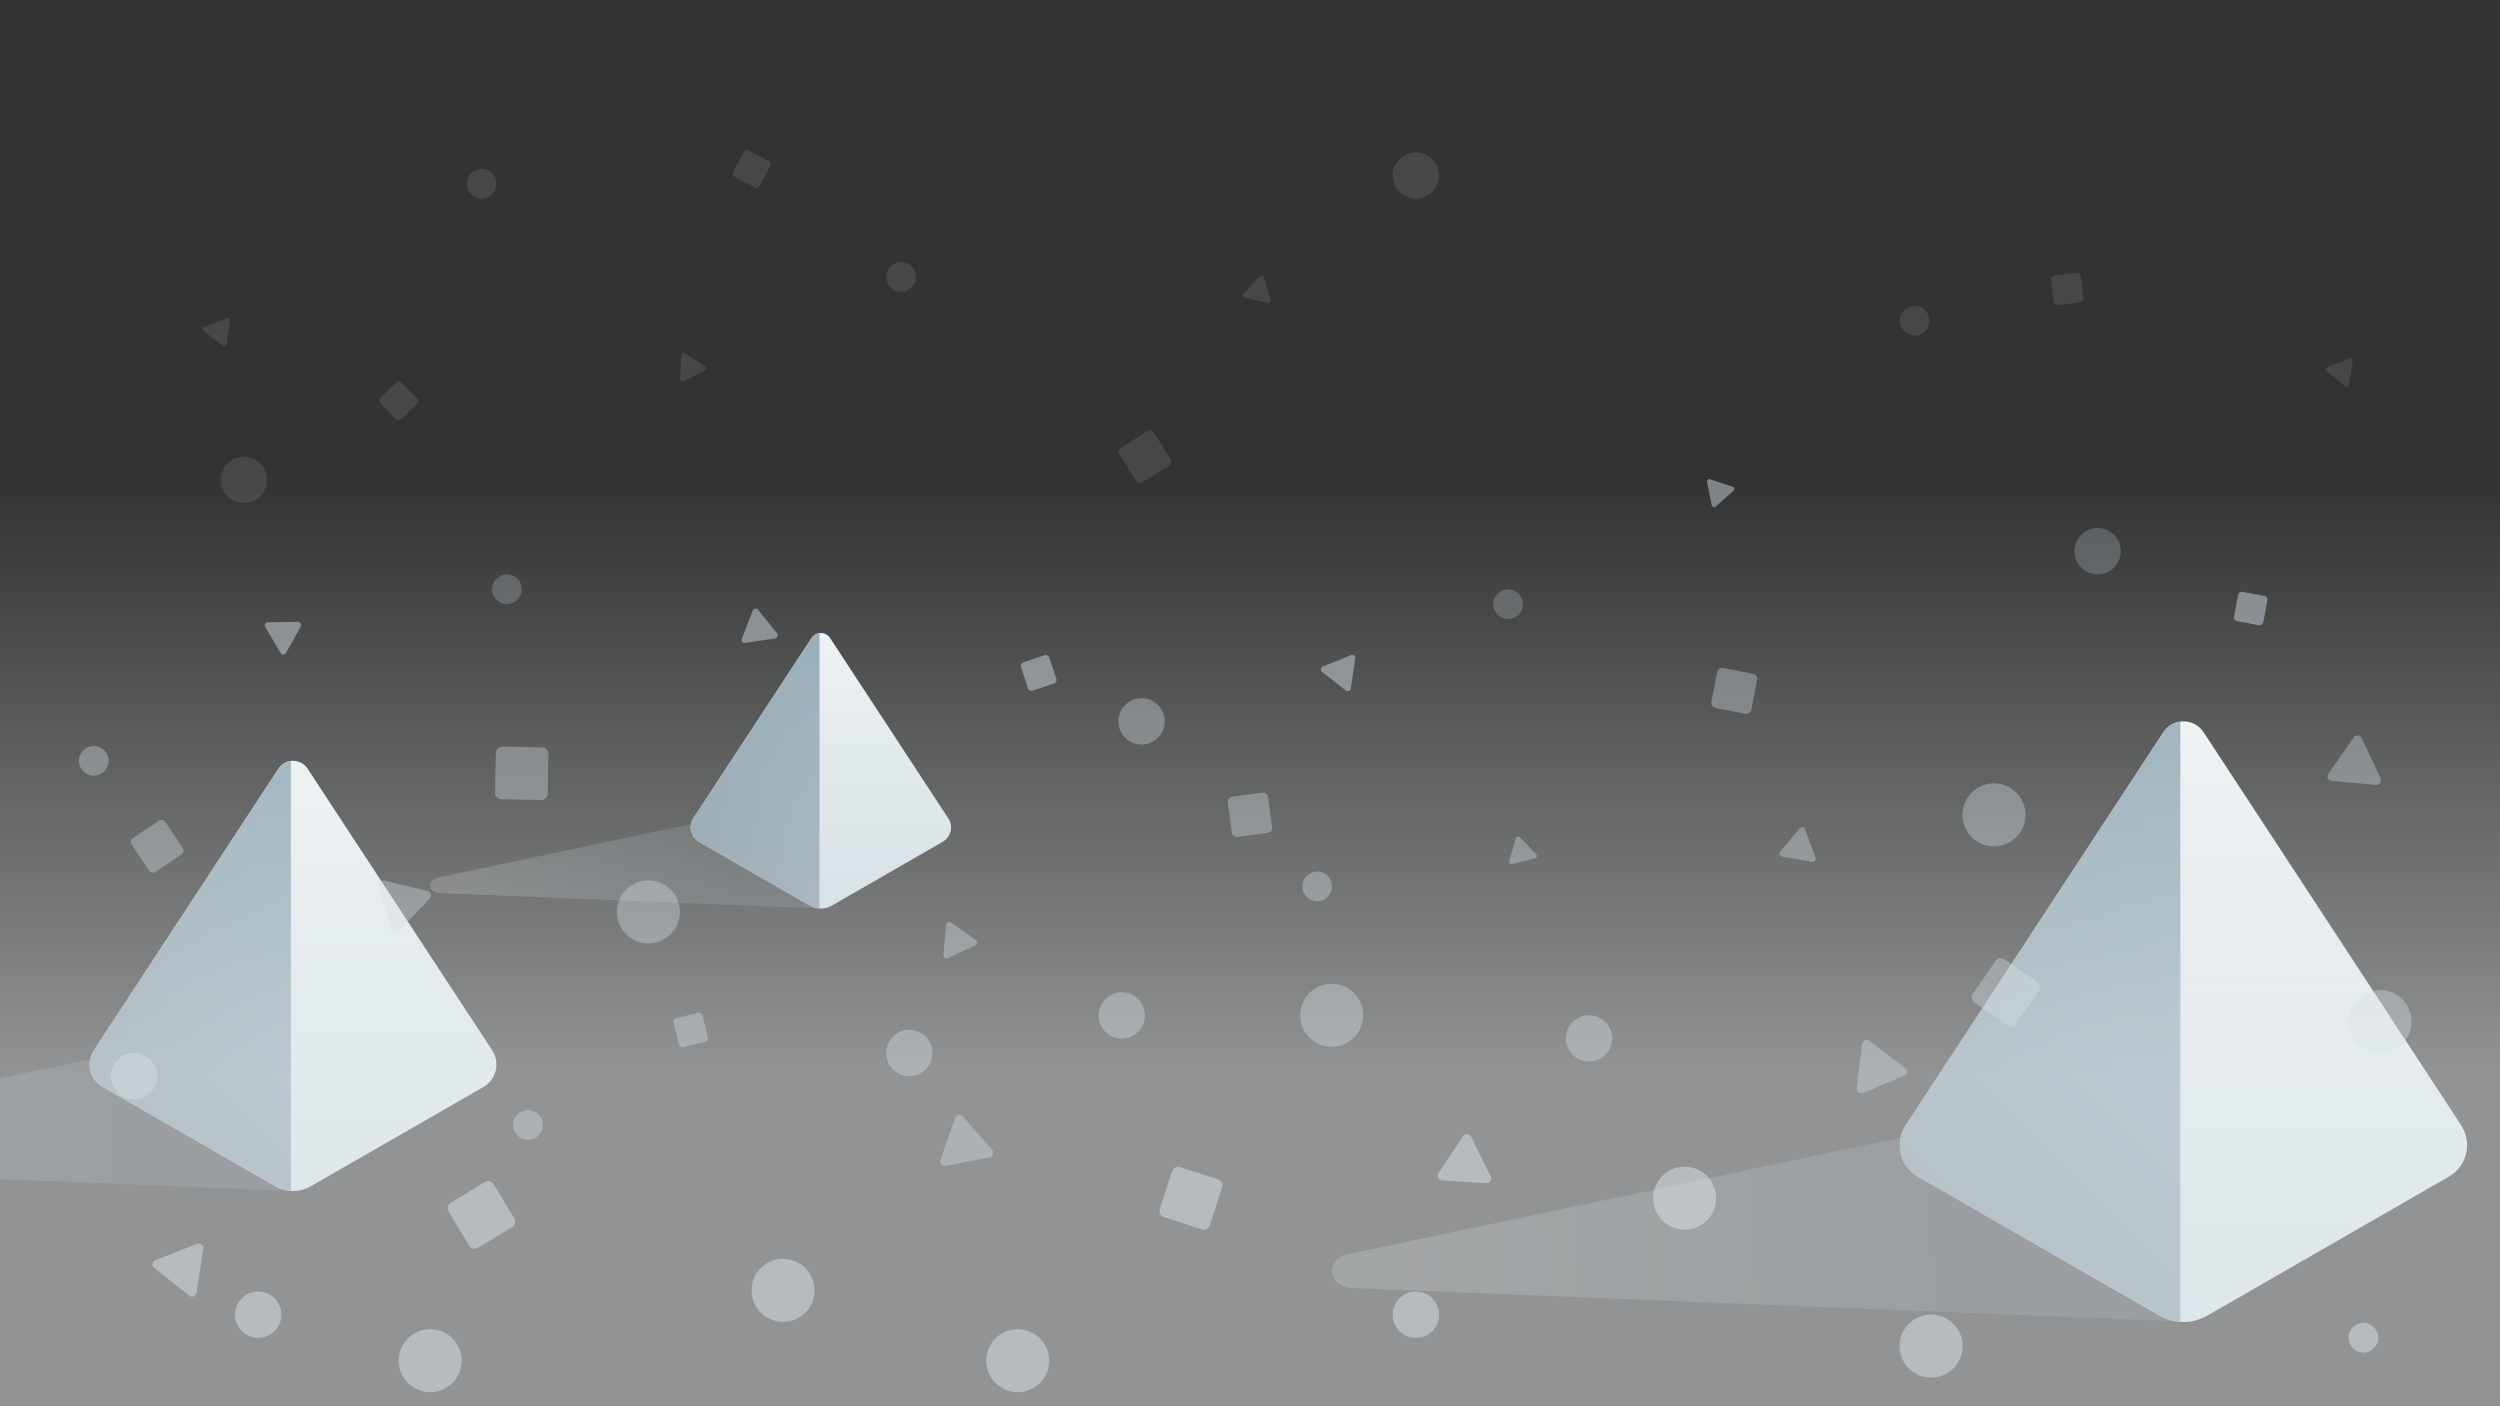 <?xml version="1.0" encoding="utf-8"?>
<!-- Generator: Adobe Illustrator 24.0.2, SVG Export Plug-In . SVG Version: 6.00 Build 0)  -->
<svg version="1.1" id="parallax-bgr" xmlns="http://www.w3.org/2000/svg" xmlns:xlink="http://www.w3.org/1999/xlink" x="0px"
	 y="0px" width="1920px" height="1080px" viewBox="0 0 1920 1080" style="enable-background:new 0 0 1920 1080;"
	 xml:space="preserve">
<rect x="0" y="0" width="1920" height="1080" fill="#333333" stroke="none"/>
<style type="text/css">
	.st0{clip-path:url(#mask_1_);}
	.st1{fill:url(#SVGID_1_);}
	.st2{fill:url(#SVGID_2_);}
	.st3{clip-path:url(#SVGID_4_);fill:url(#SVGID_5_);}
	.st4{fill:url(#SVGID_6_);}
	.st5{fill:url(#SVGID_7_);}
	.st6{clip-path:url(#SVGID_9_);fill:url(#SVGID_10_);}
	.st7{fill:url(#SVGID_11_);}
	.st8{fill:url(#SVGID_12_);}
	.st9{clip-path:url(#SVGID_14_);fill:url(#SVGID_15_);}
	.st10{opacity:0.5;clip-path:url(#SVGID_17_);}
	.st11{fill:#C9D3DB;}
	.st12{opacity:0.75;fill:#C9D3DB;enable-background:new    ;}
	.st13{opacity:0.25;fill:#C9D3DB;enable-background:new    ;}
	.st14{opacity:0.5;fill:#C9D3DB;enable-background:new    ;}
	.st15{opacity:0.5;clip-path:url(#SVGID_19_);fill:url(#dizziy_1_);enable-background:new    ;}
	.st16{display:none;}
	.st17{display:inline;opacity:0.5;fill:#C9D3DB;enable-background:new    ;}
	.st18{display:inline;fill:#46B069;}
	.st19{display:inline;fill:#F1DA25;}
	.st20{display:inline;fill:#0CA54D;}
	.st21{display:inline;fill:#DEC503;}
	.st22{display:inline;fill:#C9D3DB;}
	.st23{display:inline;fill-rule:evenodd;clip-rule:evenodd;fill:#0CA54D;}
	.st24{display:inline;fill:#7F6BAE;}
	.st25{display:inline;fill-rule:evenodd;clip-rule:evenodd;fill:#604C9A;}
</style>
<g id="scene">
	<defs>
		<rect id="mask" width="1920" height="1080"/>
	</defs>
	<clipPath id="mask_1_">
		<use xlink:href="#mask"  style="overflow:visible;"/>
	</clipPath>
	<g id="content" class="st0">
		<g id="prism_2_">
			
				<linearGradient id="SVGID_1_" gradientUnits="userSpaceOnUse" x1="560.891" y1="413.623" x2="347.11" y2="403.092" gradientTransform="matrix(1 0 0 -1 0 1080)">
				<stop  offset="0" style="stop-color:#8FA6B2;stop-opacity:0.2"/>
				<stop  offset="0.993" style="stop-color:#E6EBEE;stop-opacity:0.2"/>
			</linearGradient>
			<path class="st1" d="M631.8,697.8l-294.6-11.9c-7.8-0.4-9.4-9.5-2-11.7l194.2-41c2.1-0.6,4.5-0.4,6.4,0.6l100.4,52.8
				C642.4,689.9,639.3,698.1,631.8,697.8z"/>
			
				<linearGradient id="SVGID_2_" gradientUnits="userSpaceOnUse" x1="2255.109" y1="-821.375" x2="2255.109" y2="-600.104" gradientTransform="matrix(-1 0 0 1 2885.528 1300.5)">
				<stop  offset="0" style="stop-color:#EFF3F5"/>
				<stop  offset="1" style="stop-color:#CCD9DF"/>
			</linearGradient>
			<path class="st2" d="M637.5,490l90.8,138.5c0.1,0.2,0.3,0.4,0.4,0.6c3.5,6.1,1.4,13.9-4.7,17.4l-85.1,49c-5.3,3-11.7,3-17,0
				l-85.1-49c-0.2-0.1-0.4-0.3-0.6-0.4c-5.9-3.9-7.5-11.8-3.7-17.7L623.3,490C626.7,484.9,634.2,484.9,637.5,490L637.5,490z"/>
			<g>
				<defs>
					<path id="SVGID_3_" d="M637.5,490l90.8,138.5c0.1,0.2,0.3,0.4,0.4,0.6c3.5,6.1,1.4,13.9-4.7,17.4l-85.1,49c-5.3,3-11.7,3-17,0
						l-85.1-49c-0.2-0.1-0.4-0.3-0.6-0.4c-5.9-3.9-7.5-11.8-3.7-17.7L623.3,490C626.7,484.9,634.2,484.9,637.5,490L637.5,490z"/>
				</defs>
				<clipPath id="SVGID_4_">
					<use xlink:href="#SVGID_3_"  style="overflow:visible;"/>
				</clipPath>
				
					<linearGradient id="SVGID_5_" gradientUnits="userSpaceOnUse" x1="552.225" y1="413.075" x2="684.725" y2="545.575" gradientTransform="matrix(1 0 0 -1 0 1080)">
					<stop  offset="0" style="stop-color:#7C909A"/>
					<stop  offset="5.848718e-02" style="stop-color:#7E929C"/>
					<stop  offset="0.403" style="stop-color:#889DA9"/>
					<stop  offset="0.725" style="stop-color:#8DA4B0"/>
					<stop  offset="1" style="stop-color:#8FA6B2"/>
				</linearGradient>
				<path class="st3" d="M629.4,700.4l-104.3-60.6l104.3-160.7V700.4z"/>
			</g>
		</g>
		<g id="prism_1_">
			
				<linearGradient id="SVGID_6_" gradientUnits="userSpaceOnUse" x1="116.484" y1="214.296" x2="-217.319" y2="197.853" gradientTransform="matrix(1 0 0 -1 0 1080)">
				<stop  offset="0" style="stop-color:#8FA6B2;stop-opacity:0.2"/>
				<stop  offset="0.993" style="stop-color:#E6EBEE;stop-opacity:0.2"/>
			</linearGradient>
			<path class="st4" d="M227.2,914.7l-460-18.5c-12.3-0.6-14.7-14.8-3.2-18.3L67.3,814c3.3-1,7-0.7,9.9,0.9l156.7,82.5
				C243.8,902.5,238.8,915.3,227.2,914.7z"/>
			
				<linearGradient id="SVGID_7_" gradientUnits="userSpaceOnUse" x1="2660.448" y1="-727.192" x2="2660.448" y2="-381.692" gradientTransform="matrix(-1 0 0 1 2885.528 1300.5)">
				<stop  offset="0" style="stop-color:#EFF3F5"/>
				<stop  offset="1" style="stop-color:#CCD9DF"/>
			</linearGradient>
			<path class="st5" d="M236.2,590.3L378,806.6c0.2,0.3,0.4,0.7,0.6,1c5.5,9.5,2.2,21.7-7.3,27.2l-132.9,76.4
				c-8.2,4.7-18.3,4.7-26.5,0l-133-76.5c-0.3-0.2-0.7-0.4-1-0.6c-9.2-6-11.8-18.4-5.7-27.6L214,590.2
				C219.2,582.3,230.9,582.3,236.2,590.3L236.2,590.3z"/>
			<g>
				<defs>
					<path id="SVGID_8_" d="M236.2,590.3L378,806.6c0.2,0.3,0.4,0.7,0.6,1c5.5,9.5,2.2,21.7-7.3,27.2l-132.9,76.4
						c-8.2,4.7-18.3,4.7-26.5,0l-133-76.5c-0.3-0.2-0.7-0.4-1-0.6c-9.2-6-11.8-18.4-5.7-27.6L214,590.2
						C219.2,582.3,230.9,582.3,236.2,590.3L236.2,590.3z"/>
				</defs>
				<clipPath id="SVGID_9_">
					<use xlink:href="#SVGID_8_"  style="overflow:visible;"/>
				</clipPath>
				
					<linearGradient id="SVGID_10_" gradientUnits="userSpaceOnUse" x1="102.925" y1="213.475" x2="309.775" y2="420.325" gradientTransform="matrix(1 0 0 -1 0 1080)">
					<stop  offset="0" style="stop-color:#7C909A"/>
					<stop  offset="5.848718e-02" style="stop-color:#7E929C"/>
					<stop  offset="0.403" style="stop-color:#889DA9"/>
					<stop  offset="0.725" style="stop-color:#8DA4B0"/>
					<stop  offset="1" style="stop-color:#8FA6B2"/>
				</linearGradient>
				<path class="st6" d="M223.4,918.8L60.6,824.2l162.8-250.9V918.8z"/>
			</g>
		</g>
		<g id="prism">
			
				<linearGradient id="SVGID_11_" gradientUnits="userSpaceOnUse" x1="1525.346" y1="133.361" x2="1059.53" y2="110.415" gradientTransform="matrix(1 0 0 -1 0 1080)">
				<stop  offset="0" style="stop-color:#8FA6B2;stop-opacity:0.2"/>
				<stop  offset="0.993" style="stop-color:#E6EBEE;stop-opacity:0.2"/>
			</linearGradient>
			<path class="st7" d="M1679.8,1015.1l-641.9-25.9c-17.1-0.9-20.6-20.7-4.5-25.6l423.2-89.2c4.6-1.4,9.7-0.9,13.8,1.2l218.7,115.1
				C1703,998,1696.1,1015.9,1679.8,1015.1z"/>
			
				<linearGradient id="SVGID_12_" gradientUnits="userSpaceOnUse" x1="1208.63" y1="-761.809" x2="1208.63" y2="-279.672" gradientTransform="matrix(-1 0 0 1 2885.528 1300.5)">
				<stop  offset="0" style="stop-color:#EFF3F5"/>
				<stop  offset="1" style="stop-color:#CCD9DF"/>
			</linearGradient>
			<path class="st8" d="M1692.4,562.4l197.8,301.8c0.3,0.5,0.6,0.9,0.8,1.4c7.7,13.3,3.1,30.3-10.2,38l-185.4,106.7
				c-11.4,6.6-25.5,6.6-37,0L1473,903.6c-0.5-0.3-0.9-0.6-1.4-0.8c-12.8-8.4-16.4-25.7-8-38.5l197.8-301.8
				C1668.7,551.2,1685.1,551.2,1692.4,562.4L1692.4,562.4z"/>
			<g>
				<defs>
					<path id="SVGID_13_" d="M1692.4,562.4l197.8,301.8c0.3,0.5,0.6,0.9,0.8,1.4c7.7,13.3,3.1,30.3-10.2,38l-185.4,106.7
						c-11.4,6.6-25.5,6.6-37,0L1473,903.6c-0.5-0.3-0.9-0.6-1.4-0.8c-12.8-8.4-16.4-25.7-8-38.5l197.8-301.8
						C1668.7,551.2,1685.1,551.2,1692.4,562.4L1692.4,562.4z"/>
				</defs>
				<clipPath id="SVGID_14_">
					<use xlink:href="#SVGID_13_"  style="overflow:visible;"/>
				</clipPath>
				
					<linearGradient id="SVGID_15_" gradientUnits="userSpaceOnUse" x1="1506.375" y1="132.125" x2="1795.025" y2="420.775" gradientTransform="matrix(1 0 0 -1 0 1080)">
					<stop  offset="0" style="stop-color:#7C909A"/>
					<stop  offset="5.848718e-02" style="stop-color:#7E929C"/>
					<stop  offset="0.403" style="stop-color:#889DA9"/>
					<stop  offset="0.725" style="stop-color:#8DA4B0"/>
					<stop  offset="1" style="stop-color:#8FA6B2"/>
				</linearGradient>
				<path class="st9" d="M1674.5,1020.8l-227.2-132l227.2-350.1V1020.8z"/>
			</g>
		</g>
		<g id="particles">
			<defs>
				<rect id="SVGID_16_" width="1920" height="1080"/>
			</defs>
			<clipPath id="SVGID_17_">
				<use xlink:href="#SVGID_16_"  style="overflow:visible;"/>
			</clipPath>
			<g id="YceYCC_1_" class="st10">
				<circle class="st11" cx="330.4" cy="1045" r="24.2"/>
				<circle class="st11" cx="601.4" cy="991" r="24.2"/>
				<circle class="st11" cx="781.6" cy="1045" r="24.2"/>
				
					<ellipse transform="matrix(0.16 -0.987 0.987 0.16 89.403 1664.68)" class="st12" cx="1023" cy="779.8" rx="24.2" ry="24.2"/>
				
					<ellipse transform="matrix(0.16 -0.987 0.987 0.16 -273.043 1079.877)" class="st12" cx="498.1" cy="700.4" rx="24.2" ry="24.2"/>
				<circle class="st11" cx="1293.8" cy="920.2" r="24.2"/>
				<circle class="st11" cx="1483.1" cy="1033.8" r="24.2"/>
				<circle class="st12" cx="1827.9" cy="784.6" r="24.2"/>
				<circle class="st12" cx="1531.4" cy="625.8" r="24.2"/>
				<circle class="st12" cx="861.5" cy="779.8" r="17.8"/>
				<circle class="st11" cx="1087.4" cy="1009.7" r="17.8"/>
				<circle class="st12" cx="1220.4" cy="797.5" r="17.8"/>
				<circle class="st12" cx="876.7" cy="554" r="17.8"/>
				<circle class="st13" cx="187.3" cy="368.5" r="17.8"/>
				<circle class="st13" cx="1087.4" cy="134.8" r="17.8"/>
				<circle class="st14" cx="1611" cy="423.3" r="17.8"/>
				<circle class="st12" cx="698.4" cy="808.7" r="17.8"/>
				<circle class="st11" cx="198.3" cy="1009.7" r="17.8"/>
				<circle class="st12" cx="103" cy="826.5" r="17.8"/>
				<circle class="st12" cx="1011.6" cy="680.7" r="11.4"/>
				<circle class="st14" cx="389.3" cy="452.5" r="11.4"/>
				<circle class="st13" cx="692.1" cy="212.7" r="11.4"/>
				<circle class="st13" cx="369.8" cy="141.1" r="11.4"/>
				<circle class="st13" cx="1470.4" cy="246.3" r="11.4"/>
				<circle class="st14" cx="1158.2" cy="464" r="11.4"/>
				<circle class="st11" cx="1815.1" cy="1027.4" r="11.4"/>
				<circle class="st12" cx="405.5" cy="864" r="11.4"/>
				<circle class="st12" cx="72" cy="584.3" r="11.4"/>
				<path class="st11" d="M900.2,899.4c0.8-2.5,3.6-3.9,6.1-3.1l29.2,9.5c2.5,0.8,3.9,3.6,3.1,6.1l-9.5,29.2
					c-0.8,2.5-3.6,3.9-6.1,3.1l-29.2-9.5c-2.5-0.8-3.9-3.6-3.1-6.1L900.2,899.4z"/>
				<path class="st12" d="M942.9,616.1c-0.3-2.1,1.2-3.9,3.2-4.2l23.5-3.2c2.1-0.3,3.9,1.2,4.2,3.2l3.2,23.5
					c0.3,2.1-1.2,3.9-3.2,4.2l-23.5,3.2c-2.1,0.3-3.9-1.2-4.2-3.2L942.9,616.1z"/>
				<path class="st12" d="M101.2,648.8c-1.2-1.7-0.7-4.1,1-5.2l19.7-13.2c1.7-1.2,4.1-0.7,5.2,1l13.2,19.7c1.2,1.7,0.7,4.1-1,5.2
					l-19.7,13.2c-1.7,1.2-4.1,0.7-5.2-1L101.2,648.8z"/>
				<path class="st12" d="M1318.8,516c0.4-2,2.4-3.4,4.4-3l23.3,4.5c2,0.4,3.4,2.4,3,4.4l-4.5,23.3c-0.4,2-2.4,3.4-4.4,3l-23.3-4.5
					c-2-0.4-3.4-2.4-3-4.4L1318.8,516z"/>
				<path class="st13" d="M859.7,349c-1.1-1.8-0.6-4.1,1.2-5.2l20.1-12.7c1.8-1.1,4.1-0.6,5.2,1.2l12.7,20.1
					c1.1,1.8,0.6,4.1-1.2,5.2l-20.1,12.7c-1.8,1.1-4.1,0.6-5.2-1.2L859.7,349z"/>
				<path class="st11" d="M344.5,930.4c-1.4-2.3-0.7-5.3,1.6-6.7l26.3-15.9c2.3-1.4,5.3-0.7,6.7,1.6l15.9,26.3
					c1.4,2.3,0.7,5.3-1.6,6.7l-26.3,15.9c-2.3,1.4-5.3,0.7-6.7-1.6L344.5,930.4z"/>
				<path class="st12" d="M380.8,578.2c0.1-2.7,2.3-4.8,4.9-4.8l30.7,0.6c2.7,0.1,4.8,2.3,4.8,4.9l-0.6,30.7
					c-0.1,2.7-2.3,4.8-4.9,4.8l-30.7-0.6c-2.7-0.1-4.8-2.3-4.8-4.9L380.8,578.2z"/>
				<path class="st12" d="M1516.4,769.8c-2.2-1.5-2.7-4.5-1.2-6.7l17.5-25.2c1.5-2.2,4.5-2.7,6.7-1.2l25.2,17.5
					c2.2,1.5,2.7,4.5,1.2,6.7l-17.5,25.2c-1.5,2.2-4.5,2.7-6.7,1.2L1516.4,769.8z"/>
				<path class="st11" d="M784.1,512.2c-0.5-1.4,0.3-3,1.7-3.5l16.5-5.5c1.4-0.5,3,0.3,3.5,1.7l5.5,16.5c0.5,1.4-0.3,3-1.7,3.5
					l-16.5,5.5c-1.4,0.5-3-0.3-3.5-1.7L784.1,512.2z"/>
				<path class="st13" d="M292,309.7c-1.1-1.1-1-2.8,0-3.9l12.4-12.2c1.1-1.1,2.8-1,3.9,0l12.2,12.4c1.1,1.1,1,2.8,0,3.9L308,322.1
					c-1.1,1.1-2.8,1-3.9,0L292,309.7z"/>
				<path class="st12" d="M517.3,785.3c-0.4-1.5,0.5-3,2-3.3l16.9-4.2c1.5-0.4,3,0.5,3.3,2l4.2,16.9c0.4,1.5-0.5,3-2,3.3l-16.9,4.2
					c-1.5,0.4-3-0.5-3.3-2L517.3,785.3z"/>
				<path class="st11" d="M1718.9,456.7c0.3-1.5,1.7-2.5,3.2-2.2l17.1,3.2c1.5,0.3,2.5,1.7,2.2,3.2l-3.2,17.1
					c-0.3,1.5-1.7,2.5-3.2,2.2l-17.1-3.2c-1.5-0.3-2.5-1.7-2.2-3.2L1718.9,456.7z"/>
				<path class="st13" d="M1575.2,214.8c-0.2-1.5,0.9-2.9,2.4-3.1l17.2-2.2c1.5-0.2,2.9,0.9,3.1,2.4l2.2,17.2
					c0.2,1.5-0.9,2.9-2.4,3.1l-17.2,2.2c-1.5,0.2-2.9-0.9-3.1-2.4L1575.2,214.8z"/>
				<path class="st13" d="M571.2,116.7c0.7-1.3,2.4-1.9,3.7-1.2l15.4,8.1c1.3,0.7,1.9,2.4,1.2,3.7l-8.1,15.4
					c-0.7,1.3-2.4,1.9-3.7,1.2l-15.4-8.1c-1.3-0.7-1.9-2.4-1.2-3.7L571.2,116.7z"/>
				<path class="st12" d="M722.3,890.8c-0.9,2.6,1.3,5.1,4,4.6l33.6-6.5c2.7-0.5,3.8-3.7,2-5.8l-22.4-25.8c-1.8-2-5.1-1.4-6,1.2
					L722.3,890.8z"/>
				<path class="st11" d="M119.4,967.8c-2.5,1-3,4.3-0.9,6l26.8,21.3c2.1,1.7,5.3,0.4,5.7-2.2l5.1-33.8c0.4-2.7-2.2-4.8-4.8-3.8
					L119.4,967.8z"/>
				<path class="st12" d="M295,676.3c-2.6-0.6-5,1.8-4.2,4.4l9.7,32.8c0.8,2.6,4,3.4,5.9,1.4l23.6-24.8c1.9-2,0.9-5.2-1.7-5.8
					L295,676.3z"/>
				<path class="st11" d="M1129.8,872.9c-1.2-2.4-4.6-2.6-6.1-0.4l-19,28.5c-1.5,2.2,0,5.3,2.7,5.5l34.1,2.2
					c2.7,0.2,4.6-2.6,3.4-5.1L1129.8,872.9z"/>
				<path class="st12" d="M1435.7,799.4c-2.2-1.6-5.3-0.3-5.6,2.4l-4.2,34c-0.3,2.7,2.4,4.7,4.9,3.7l31.5-13.3
					c2.5-1.1,2.9-4.4,0.7-6L1435.7,799.4z"/>
				<path class="st12" d="M1813.8,566.8c-1.1-2.5-4.5-2.7-6.1-0.5l-19.6,28c-1.6,2.2-0.1,5.3,2.6,5.5l34.1,3c2.7,0.2,4.6-2.5,3.5-5
					L1813.8,566.8z"/>
				<path class="st11" d="M1040.8,505.7c0.3-1.8-1.6-3.2-3.3-2.5l-21.6,8.7c-1.7,0.7-2,3-0.6,4.1l18.3,14.3c1.4,1.1,3.6,0.3,3.8-1.5
					L1040.8,505.7z"/>
				<path class="st11" d="M582.2,468.3c-1.2-1.4-3.4-1.1-4.1,0.6l-8.4,21.7c-0.7,1.7,0.8,3.5,2.6,3.2l23-3.5
					c1.8-0.3,2.7-2.4,1.5-3.9L582.2,468.3z"/>
				<path class="st11" d="M205.7,477.9c-1.8,0-3,2-2,3.6l11.8,20c0.9,1.6,3.2,1.6,4.1,0l11.4-20.3c0.9-1.6-0.3-3.6-2.1-3.6
					L205.7,477.9z"/>
				<path class="st12" d="M730.5,708.5c-1.5-1.1-3.6-0.1-3.8,1.7l-2.2,23.2c-0.2,1.8,1.7,3.2,3.4,2.4l21.2-9.7
					c1.7-0.8,1.9-3.1,0.4-4.1L730.5,708.5z"/>
				<path class="st12" d="M1386.3,636.8c-0.6-1.7-2.9-2.1-4.1-0.7l-14.9,17.9c-1.2,1.4-0.4,3.6,1.4,3.9l22.9,4
					c1.8,0.3,3.3-1.5,2.7-3.2L1386.3,636.8z"/>
				<path class="st13" d="M522.3,290.9c-0.1,1.4,1.4,2.4,2.7,1.8l16.2-8.2c1.3-0.6,1.4-2.4,0.2-3.2l-15.2-10c-1.2-0.8-2.8,0-2.9,1.5
					L522.3,290.9z"/>
				<path class="st13" d="M157.2,251.1c-1.3,0.5-1.6,2.3-0.5,3.2l14.3,11.3c1.1,0.9,2.8,0.2,3-1.2l2.6-18c0.2-1.4-1.2-2.5-2.5-2
					L157.2,251.1z"/>
				<path class="st11" d="M1313.4,368.1c-1.4-0.5-2.7,0.7-2.4,2.1l3.6,17.8c0.3,1.4,2,2,3.1,1l13.6-12c1.1-1,0.7-2.7-0.6-3.2
					L1313.4,368.1z"/>
				<path class="st13" d="M970.6,212.9c-0.4-1.4-2.2-1.8-3.2-0.7L955,225.5c-1,1.1-0.5,2.8,1,3.1l17.7,4.1c1.4,0.3,2.6-1,2.2-2.4
					L970.6,212.9z"/>
				<path class="st13" d="M1806.8,277.4c0.2-1.4-1.2-2.5-2.5-2l-17,6.6c-1.3,0.5-1.6,2.3-0.5,3.2l14.2,11.4c1.1,0.9,2.8,0.3,3-1.2
					L1806.8,277.4z"/>
				<path class="st12" d="M1178.9,659.2c1.4-0.3,1.9-2.1,0.9-3.1l-12.6-13.1c-1-1-2.7-0.6-3.1,0.8l-5,17.5c-0.4,1.4,0.9,2.7,2.2,2.3
					L1178.9,659.2z"/>
			</g>
		</g>
		<g id="duzzy">
			<defs>
				<rect id="SVGID_18_" width="1920" height="1080"/>
			</defs>
			<clipPath id="SVGID_19_">
				<use xlink:href="#SVGID_18_"  style="overflow:visible;"/>
			</clipPath>
			
				<linearGradient id="dizziy_1_" gradientUnits="userSpaceOnUse" x1="960" y1="5.933" x2="960" y2="708.793" gradientTransform="matrix(1 0 0 -1 0 1080)">
				<stop  offset="0.355" style="stop-color:#EFF3F5"/>
				<stop  offset="1" style="stop-color:#EEF2F3;stop-opacity:0"/>
			</linearGradient>
			<rect id="dizziy" class="st15" width="1920" height="1080"/>
		</g>
	</g>
</g>
<g id="products" class="st16">
	<circle class="st17" cx="918.3" cy="120.5" r="11.4"/>
	<circle class="st18" cx="927.5" cy="129.7" r="11.4"/>
	<circle class="st19" cx="927.5" cy="129.7" r="11.4"/>
	<path class="st20" d="M918.3,132c6.3,0,11.4-5.1,11.4-11.4c0-0.7-0.1-1.4-0.2-2.1c-0.7-0.1-1.4-0.2-2.1-0.2
		c-6.3,0-11.4,5.1-11.4,11.4c0,0.7,0.1,1.4,0.2,2.1C916.9,131.9,917.6,132,918.3,132z"/>
	<path class="st21" d="M918.3,132c6.3,0,11.4-5.1,11.4-11.4c0-0.7-0.1-1.4-0.2-2.1c-0.7-0.1-1.4-0.2-2.1-0.2
		c-6.3,0-11.4,5.1-11.4,11.4c0,0.7,0.1,1.4,0.2,2.1C916.9,131.9,917.6,132,918.3,132z"/>
	<path class="st22" d="M840.4,135.3c0.7,1.2,2.5,1.2,3.2,0l9.1-15.8c0.7-1.2-0.2-2.8-1.6-2.8H833c-1.4,0-2.3,1.6-1.6,2.8
		L840.4,135.3z"/>
	<path class="st18" d="M850.6,106.6c0.7-1.2,2.5-1.2,3.2,0l9.1,15.8c0.7,1.2-0.2,2.8-1.6,2.8h-18.2c-1.4,0-2.3-1.6-1.6-2.8
		L850.6,106.6z"/>
	<path class="st23" d="M849.6,125.1l3.2-5.5c0.7-1.2-0.2-2.8-1.6-2.8h-6.4l-3.2,5.5c-0.7,1.2,0.2,2.8,1.6,2.8H849.6z"/>
	<path class="st22" d="M966.3,112.5c0-1.5,1.2-2.7,2.7-2.7h17.4c1.5,0,2.7,1.2,2.7,2.7v17.4c0,1.5-1.2,2.7-2.7,2.7H969
		c-1.5,0-2.7-1.2-2.7-2.7V112.5z"/>
	<path class="st24" d="M975.4,120.3c0-1.5,1.2-2.7,2.7-2.7h17.4c1.5,0,2.7,1.2,2.7,2.7v17.4c0,1.5-1.2,2.7-2.7,2.7h-17.4
		c-1.5,0-2.7-1.2-2.7-2.7V120.3z"/>
	<path class="st25" d="M989.1,117.6v12.3c0,1.5-1.2,2.7-2.7,2.7h-11v-12.3c0-1.5,1.2-2.7,2.7-2.7
		C978.1,117.6,989.1,117.6,989.1,117.6z"/>
</g>
</svg>
